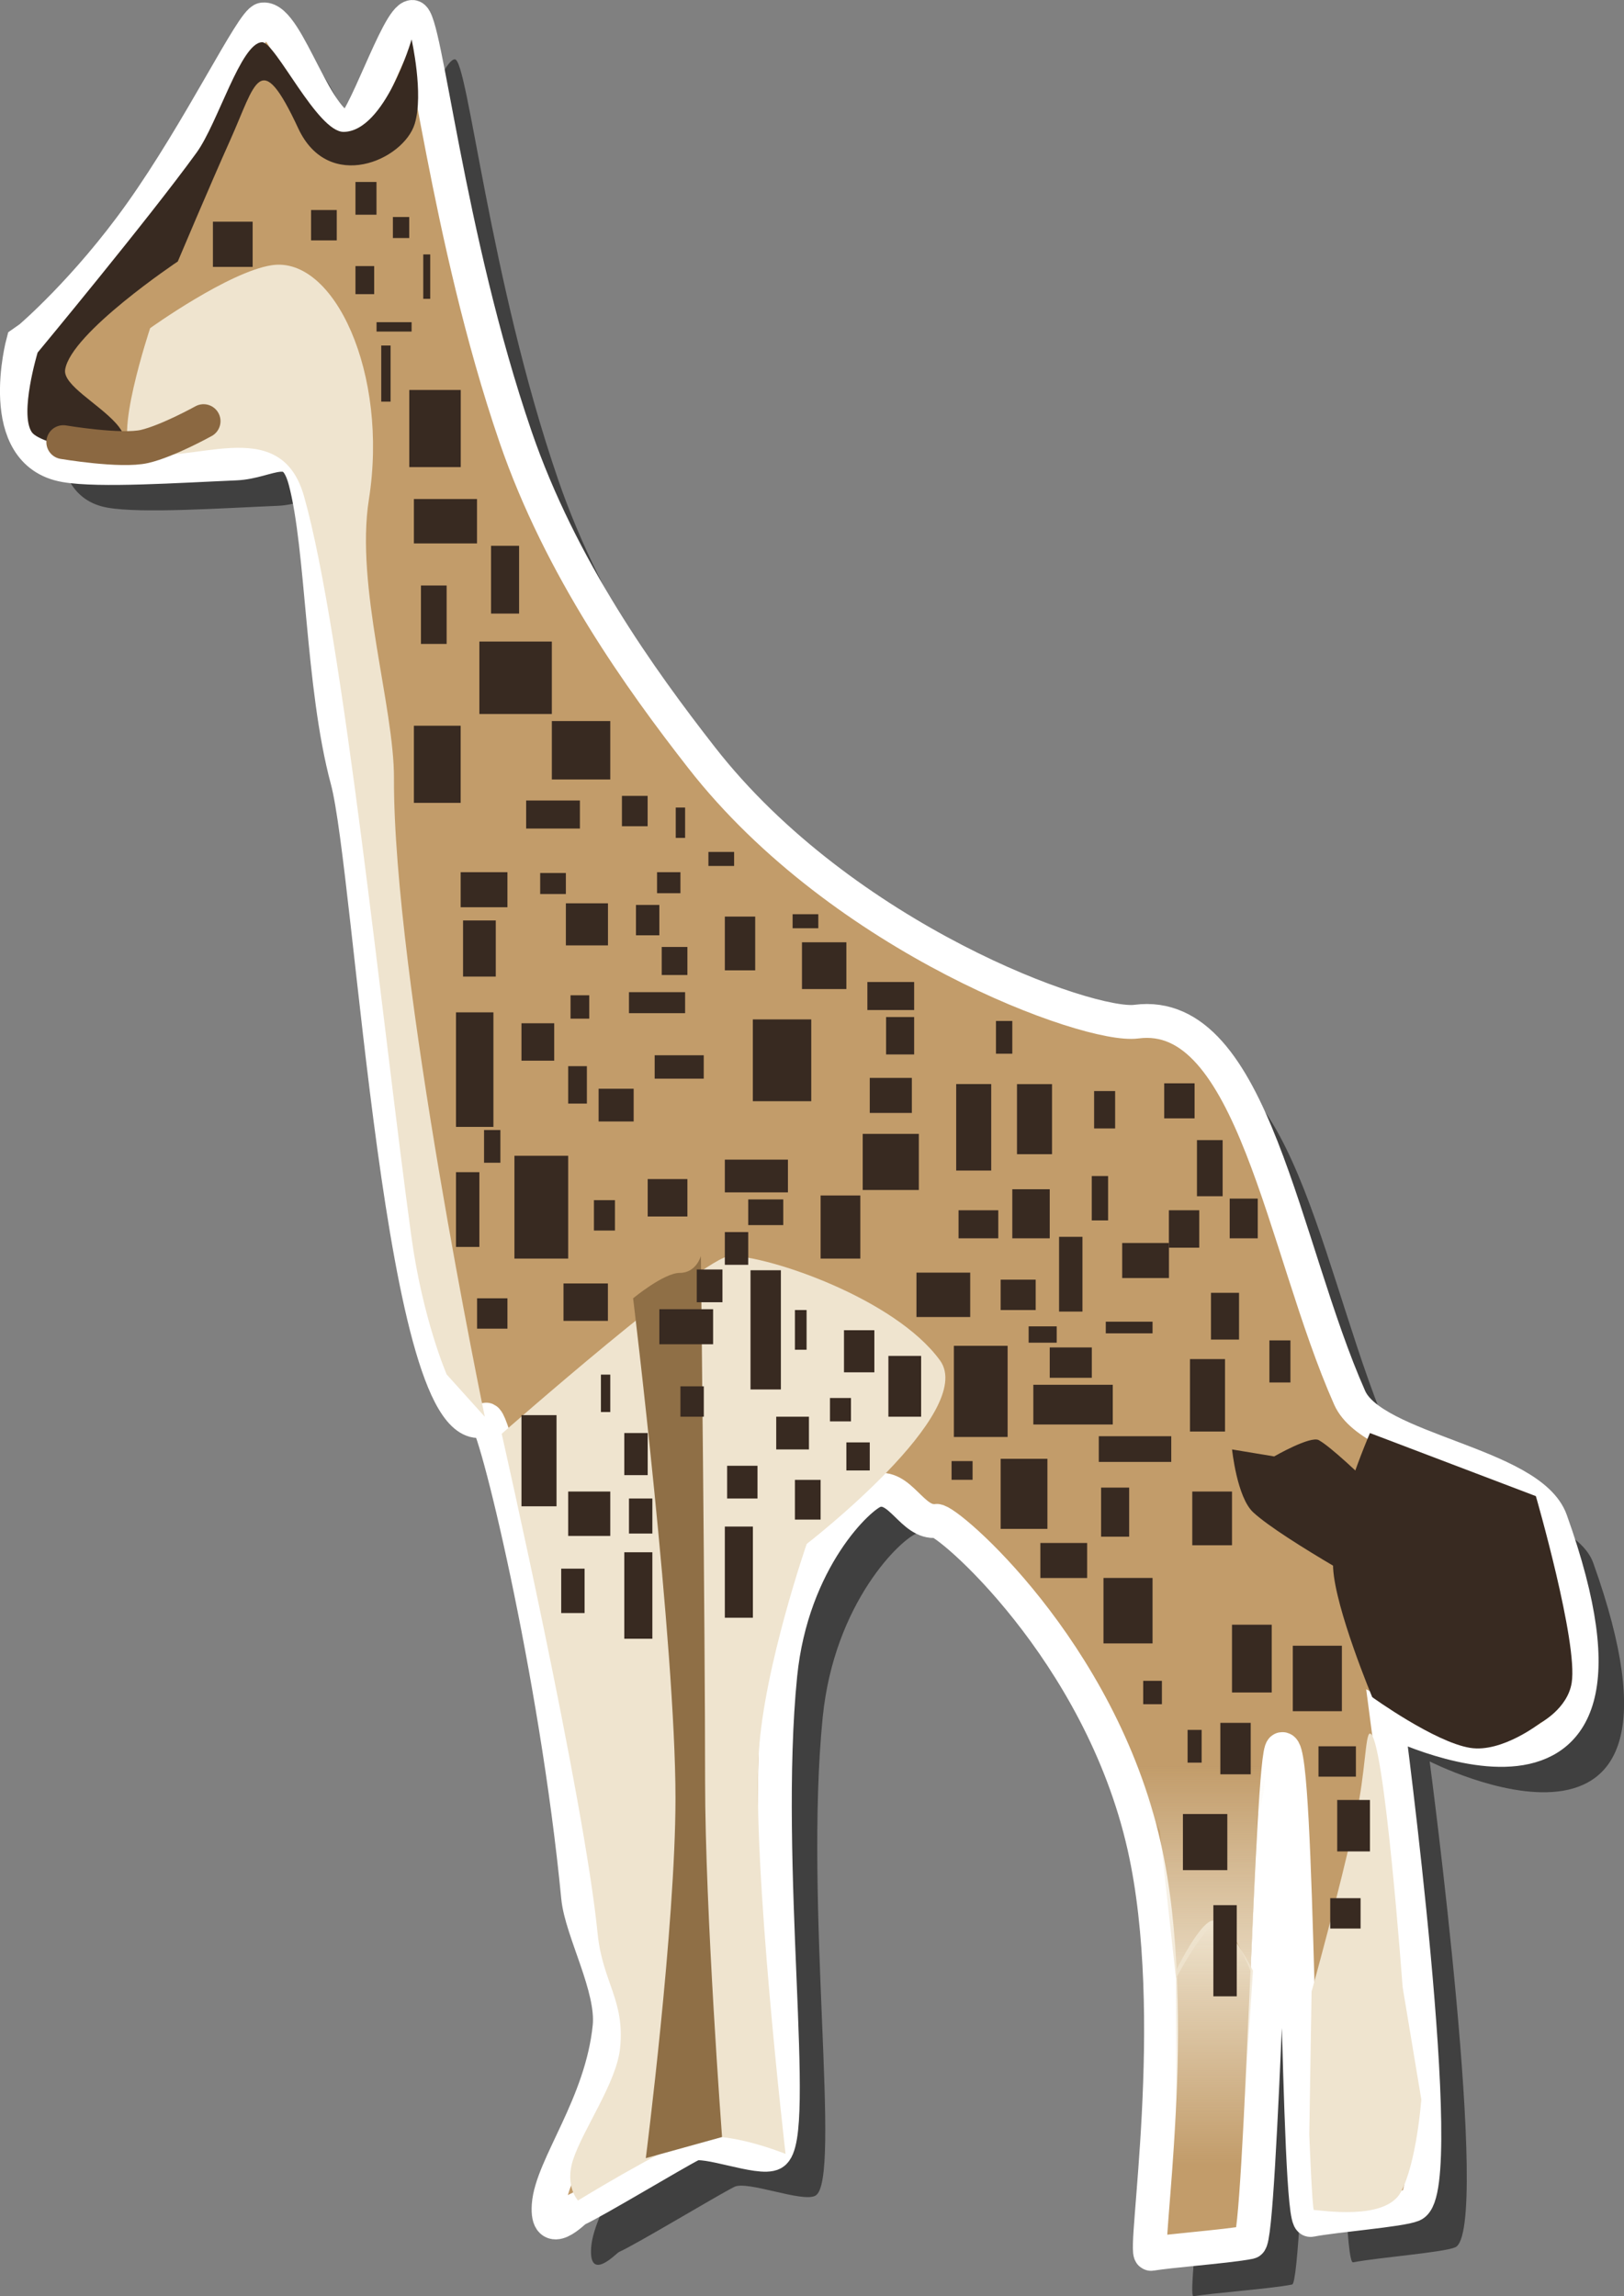 <svg version="1.1" xmlns="http://www.w3.org/2000/svg" xmlns:xlink="http://www.w3.org/1999/xlink" width="23.958" height="33.879" viewBox="0,0,23.958,33.879"><rect x="0" y="0" width="23.958" height="33.879" fill="#808080" stroke="none"/><defs><linearGradient x1="245.847" y1="191.273" x2="245.847" y2="194.873" gradientUnits="userSpaceOnUse" id="color-1"><stop offset="0" stop-color="#efe4cf"/><stop offset="1" stop-color="#efe4cf" stop-opacity="0"/></linearGradient><linearGradient x1="245.813" y1="192.59" x2="245.813" y2="188.99" gradientUnits="userSpaceOnUse" id="color-2"><stop offset="0" stop-color="#efe4cf"/><stop offset="1" stop-color="#efe4cf" stop-opacity="0"/></linearGradient></defs><g transform="translate(-227.896,-162.936)"><g data-paper-data="{&quot;isPaintingLayer&quot;:true}" fill-rule="nonzero" stroke-linejoin="miter" stroke-miterlimit="10" stroke-dasharray="" stroke-dashoffset="0" style="mix-blend-mode: normal"><path d="M228.861,168.612c0,0 0.929,-0.77 1.736,-1.903c0.881,-1.237 1.651,-2.846 1.808,-2.861c0.364,-0.035 0.789,1.628 1.264,1.611c0.199,-0.007 0.72,-1.64 0.936,-1.648c0.193,-0.007 0.507,3.232 1.522,6.193c0.665,1.94 1.846,3.583 2.744,4.734c2.092,2.682 5.718,3.989 6.415,3.897c1.724,-0.227 2.158,3.323 3.147,5.55c0.344,0.774 2.666,0.971 2.967,1.811c1.821,5.089 -2.413,2.929 -2.413,2.929c0,0 0.919,6.942 0.376,7.17c-0.184,0.077 -1.149,0.151 -1.506,0.221c-0.2,0.039 -0.174,-6.985 -0.419,-6.948c-0.152,0.023 -0.312,7.24 -0.479,7.275c-0.17,0.035 -0.512,0.069 -0.837,0.102c-0.242,0.024 -0.474,0.048 -0.619,0.071c-0.127,0.02 0.463,-3.508 -0.102,-6.016c-0.652,-2.892 -2.907,-4.82 -3.065,-4.799c-0.357,0.046 -0.534,-0.559 -0.904,-0.444c-0.234,0.073 -1.228,1.015 -1.399,2.716c-0.278,2.772 0.287,6.836 -0.107,7.059c-0.19,0.108 -1.007,-0.227 -1.198,-0.129c-0.277,0.141 -1.428,0.837 -1.703,0.962c-0.035,0.016 -0.444,0.455 -0.408,-0.067c0.04,-0.573 0.782,-1.481 0.898,-2.633c0.058,-0.58 -0.415,-1.409 -0.464,-1.91c-0.32,-3.32 -1.238,-7.099 -1.362,-7.048c-1.245,0.508 -1.679,-8.083 -2.044,-9.439c-0.375,-1.395 -0.356,-3.424 -0.621,-4.417c-0.174,-0.651 -0.528,-0.273 -1.025,-0.252c-0.855,0.036 -2.01,0.115 -2.514,0.028c-1.062,-0.184 -0.624,-1.811 -0.624,-1.811z" fill-opacity="0.5" fill="#000000" stroke="none" stroke-width="0" stroke-linecap="butt"/><path d="M228.339,167.918c0,0 0.826,-0.701 1.632,-1.834c0.881,-1.237 1.651,-2.846 1.808,-2.861c0.364,-0.035 0.789,1.628 1.264,1.611c0.199,-0.007 0.72,-1.64 0.936,-1.648c0.193,-0.007 0.507,3.232 1.522,6.193c0.665,1.94 1.846,3.583 2.744,4.734c2.092,2.682 5.718,3.989 6.415,3.897c1.724,-0.227 2.158,3.323 3.147,5.55c0.344,0.774 2.666,0.971 2.967,1.811c1.821,5.089 -2.413,2.929 -2.413,2.929c0,0 0.919,6.942 0.376,7.17c-0.184,0.077 -1.149,0.151 -1.506,0.221c-0.2,0.039 -0.174,-6.985 -0.419,-6.948c-0.152,0.023 -0.312,7.24 -0.479,7.275c-0.17,0.035 -0.512,0.069 -0.837,0.102c-0.242,0.024 -0.474,0.048 -0.619,0.071c-0.127,0.02 0.463,-3.508 -0.102,-6.016c-0.652,-2.892 -2.907,-4.82 -3.065,-4.799c-0.357,0.046 -0.534,-0.559 -0.904,-0.444c-0.234,0.073 -1.228,1.015 -1.399,2.716c-0.278,2.772 0.287,6.836 -0.107,7.059c-0.19,0.108 -1.007,-0.227 -1.198,-0.129c-0.277,0.141 -1.428,0.837 -1.703,0.962c-0.035,0.016 -0.444,0.455 -0.408,-0.067c0.04,-0.573 0.782,-1.481 0.898,-2.633c0.058,-0.58 -0.415,-1.409 -0.464,-1.91c-0.32,-3.32 -1.238,-7.099 -1.362,-7.048c-1.245,0.508 -1.679,-8.083 -2.044,-9.439c-0.375,-1.395 -0.356,-3.424 -0.621,-4.417c-0.174,-0.651 -0.528,-0.273 -1.025,-0.252c-0.855,0.036 -2.01,0.115 -2.514,0.028c-1.062,-0.184 -0.624,-1.811 -0.624,-1.811z" fill="#c29c6a" stroke="#ffffff" stroke-width="0.5" stroke-linecap="butt"/><path d="M234.486,183.216c0,0 -0.355,-0.815 -0.523,-2.047c-0.425,-3.108 -1.004,-8.87 -1.582,-10.911c-0.359,-1.267 -1.71,-0.413 -2.5,-0.651c-0.345,-0.104 0.23,-1.829 0.23,-1.829c0,0 1.16,-0.833 1.795,-0.929c0.922,-0.138 1.725,1.603 1.432,3.456c-0.203,1.284 0.374,3.059 0.37,4.118c-0.011,2.914 1.34,9.417 1.34,9.417z" fill="#efe4cf" stroke="none" stroke-width="0" stroke-linecap="butt"/><path d="M236.423,195.404c0,0 -0.201,-0.215 -0.071,-0.607c0.152,-0.457 0.64,-1.133 0.692,-1.644c0.072,-0.708 -0.26,-0.971 -0.332,-1.691c-0.201,-2.024 -1.415,-7.371 -1.415,-7.371c0,0 2.982,-2.625 3.375,-2.625c0.567,0 2.427,0.629 3.091,1.542c0.554,0.761 -1.966,2.708 -1.966,2.708c0,0 -0.628,1.812 -0.706,3.069c-0.103,1.654 0.394,5.931 0.394,5.931c0,0 -0.931,-0.379 -1.386,-0.217c-0.482,0.171 -1.677,0.905 -1.677,0.905z" fill="#efe4cf" stroke="none" stroke-width="0" stroke-linecap="butt"/><path d="M237.423,194.779c0,0 0.438,-3.432 0.438,-5.312c0,-2.243 -0.625,-7.375 -0.625,-7.375c0,0 0.453,-0.375 0.688,-0.375c0.245,0 0.312,-0.25 0.312,-0.25c0,0 0.062,5.528 0.062,7.75c0,1.922 0.25,5.25 0.25,5.25z" fill="#8f6f46" stroke="none" stroke-width="0" stroke-linecap="butt"/><path d="M245.245,194.052v-2.04c0,0 0.359,-0.739 0.55,-0.739c0.209,0 0.585,0.739 0.585,0.739l-0.138,2.144c0,0 0.033,1.047 -0.2,1.473c-0.233,0.424 -0.731,0.226 -0.833,0.226c-0.198,0 0.036,-1.802 0.036,-1.802z" fill="url(#color-1)" stroke="none" stroke-width="0" stroke-linecap="butt"/><path d="M245.175,188.008c0.102,0 1.049,0.251 1.281,0.674c0.233,0.426 -0.007,1.024 -0.007,1.024l-0.103,2.316c0,0 -0.273,-0.71 -0.482,-0.71c-0.191,0 -0.619,0.813 -0.619,0.813l-0.241,-2.178c0,0 -0.369,-0.788 -0.388,-1.317c-0.011,-0.309 0.486,-0.623 0.559,-0.623z" data-paper-data="{&quot;index&quot;:null}" fill="url(#color-2)" stroke="none" stroke-width="0" stroke-linecap="butt"/><path d="M247.211,194.431l0.034,-2.109c0,0 0.408,-1.469 0.655,-2.59c0.141,-0.643 0.137,-1.218 0.206,-1.218c0.209,0 0.482,3.739 0.482,3.739l0.276,1.661c0,0 -0.07,0.944 -0.304,1.369c-0.233,0.424 -1.18,0.261 -1.281,0.261c-0.024,0 -0.068,-1.113 -0.068,-1.113z" fill="#efe4cf" stroke="none" stroke-width="0" stroke-linecap="butt"/><path d="M248.14,187.977c0,0 -0.544,-1.301 -0.577,-1.903c-0.036,-0.657 0.543,-1.994 0.543,-1.994l2.448,0.931c0,0 0.624,2.157 0.528,2.755c-0.061,0.381 -0.46,0.59 -0.46,0.59c0,0 -0.566,0.445 -1.038,0.369c-0.523,-0.084 -1.444,-0.748 -1.444,-0.748z" fill="#382a21" stroke="none" stroke-width="0" stroke-linecap="butt"/><path d="M248.485,186.563c0,0 -1.665,-0.908 -2.102,-1.314c-0.239,-0.222 -0.311,-0.927 -0.311,-0.927l0.621,0.103c0,0 0.537,-0.309 0.659,-0.24c0.353,0.2 1.651,1.551 1.651,1.551z" fill="#382a21" stroke="none" stroke-width="0" stroke-linecap="butt"/><path d="M238.589,180.529v-0.483h0.931v0.483z" fill="#382a21" stroke="none" stroke-width="0" stroke-linecap="butt"/><path d="M238.934,181.012v-0.379h0.517v0.379z" fill="#382a21" stroke="none" stroke-width="0" stroke-linecap="butt"/><path d="M237.106,187.115v-1.276h0.414v1.276z" fill="#382a21" stroke="none" stroke-width="0" stroke-linecap="butt"/><path d="M238.589,186.805v-1.345h0.414v1.345z" fill="#382a21" stroke="none" stroke-width="0" stroke-linecap="butt"/><path d="M238.623,185.046v-0.483h0.448v0.483z" fill="#382a21" stroke="none" stroke-width="0" stroke-linecap="butt"/><path d="M231.037,166.874v-0.667h0.586v0.667z" fill="#382a21" stroke="none" stroke-width="0" stroke-linecap="butt"/><path d="M229.796,169.724c0,0 -1.294,-0.204 -1.432,-0.413c-0.183,-0.277 0.087,-1.173 0.087,-1.173c0,0 1.638,-1.974 2.345,-2.95c0.316,-0.436 0.652,-1.618 0.965,-1.629c0.197,-0.007 0.818,1.33 1.207,1.323c0.608,-0.011 1,-1.364 1,-1.364c0,0 0.182,0.804 0.046,1.246c-0.165,0.536 -1.271,1.026 -1.718,0.066c-0.566,-1.216 -0.627,-0.667 -1.001,0.167c-0.306,0.682 -0.776,1.797 -0.776,1.797c0,0 -1.581,1.056 -1.662,1.597c-0.034,0.226 0.491,0.5 0.755,0.796c0.219,0.245 0.183,0.538 0.183,0.538z" fill="#382a21" stroke="none" stroke-width="0" stroke-linecap="butt"/><path d="M230.899,169.15c0,0 -0.529,0.294 -0.869,0.373c-0.349,0.081 -1.2,-0.063 -1.2,-0.063" fill="none" stroke="#8b6841" stroke-width="0.5" stroke-linecap="round"/><path d="M237.451,180.885v-0.552h0.586v0.552z" fill="#382a21" stroke="none" stroke-width="0" stroke-linecap="butt"/><path d="M235.485,181.506v-1.517h0.793v1.517z" fill="#382a21" stroke="none" stroke-width="0" stroke-linecap="butt"/><path d="M236.658,181.092v-0.448h0.31v0.448z" fill="#382a21" stroke="none" stroke-width="0" stroke-linecap="butt"/><path d="M235.037,180.092v-0.483h0.241v0.483z" fill="#382a21" stroke="none" stroke-width="0" stroke-linecap="butt"/><path d="M234.623,181.334v-1.103h0.345v1.103z" fill="#382a21" stroke="none" stroke-width="0" stroke-linecap="butt"/><path d="M234.934,182.54v-0.448h0.448v0.448z" fill="#382a21" stroke="none" stroke-width="0" stroke-linecap="butt"/><path d="M243.14,183.954v-0.586h1.172v0.586z" fill="#382a21" stroke="none" stroke-width="0" stroke-linecap="butt"/><path d="M245.071,179.437v-0.517h0.448v0.517z" fill="#382a21" stroke="none" stroke-width="0" stroke-linecap="butt"/><path d="M245.451,184.058v-1.069h0.517v1.069z" fill="#382a21" stroke="none" stroke-width="0" stroke-linecap="butt"/><path d="M246.623,183.334v-0.621h0.31v0.621z" fill="#382a21" stroke="none" stroke-width="0" stroke-linecap="butt"/><path d="M237.554,178.851v-0.345h0.724v0.345z" fill="#382a21" stroke="none" stroke-width="0" stroke-linecap="butt"/><path d="M237.175,177.885v-0.31h0.828v0.31z" fill="#382a21" stroke="none" stroke-width="0" stroke-linecap="butt"/><path d="M236.244,176.885v-0.621h0.621v0.621z" fill="#382a21" stroke="none" stroke-width="0" stroke-linecap="butt"/><path d="M235.658,175.161v-0.414h0.793v0.414z" fill="#382a21" stroke="none" stroke-width="0" stroke-linecap="butt"/><path d="M236.037,174.437v-0.862h0.862v0.862z" fill="#382a21" stroke="none" stroke-width="0" stroke-linecap="butt"/><path d="M234.968,173.471v-1.069h1.069v1.069z" fill="#382a21" stroke="none" stroke-width="0" stroke-linecap="butt"/><path d="M234.002,174.782v-1.138h0.69v1.138z" fill="#382a21" stroke="none" stroke-width="0" stroke-linecap="butt"/><path d="M234.106,172.437v-0.862h0.379v0.862z" fill="#382a21" stroke="none" stroke-width="0" stroke-linecap="butt"/><path d="M235.14,171.989v-1h0.414v1z" fill="#382a21" stroke="none" stroke-width="0" stroke-linecap="butt"/><path d="M234.002,170.954v-0.655h0.931v0.655z" fill="#382a21" stroke="none" stroke-width="0" stroke-linecap="butt"/><path d="M233.934,169.828v-1.138h0.759v1.138z" fill="#382a21" stroke="none" stroke-width="0" stroke-linecap="butt"/><path d="M233.14,166.104v-0.483h0.31v0.483z" fill="#382a21" stroke="none" stroke-width="0" stroke-linecap="butt"/><path d="M233.692,166.448v-0.31h0.241v0.31z" fill="#382a21" stroke="none" stroke-width="0" stroke-linecap="butt"/><path d="M234.14,167.345v-0.655h0.103v0.655z" fill="#382a21" stroke="none" stroke-width="0" stroke-linecap="butt"/><path d="M233.451,167.828v-0.138h0.517v0.138z" fill="#382a21" stroke="none" stroke-width="0" stroke-linecap="butt"/><path d="M233.52,168.862v-0.828h0.138v0.828z" fill="#382a21" stroke="none" stroke-width="0" stroke-linecap="butt"/><path d="M234.727,177.345v-0.828h0.483v0.828z" fill="#382a21" stroke="none" stroke-width="0" stroke-linecap="butt"/><path d="M232.485,166.483v-0.448h0.379v0.448z" fill="#382a21" stroke="none" stroke-width="0" stroke-linecap="butt"/><path d="M235.589,178.586v-0.552h0.483v0.552z" fill="#382a21" stroke="none" stroke-width="0" stroke-linecap="butt"/><path d="M236.313,177.966v-0.345h0.276v0.345z" fill="#382a21" stroke="none" stroke-width="0" stroke-linecap="butt"/><path d="M236.727,179.483v-0.483h0.517v0.483z" fill="#382a21" stroke="none" stroke-width="0" stroke-linecap="butt"/><path d="M242.002,180.207v-1.276h0.517v1.276z" fill="#382a21" stroke="none" stroke-width="0" stroke-linecap="butt"/><path d="M242.589,178.483v-0.483h0.241v0.483z" fill="#382a21" stroke="none" stroke-width="0" stroke-linecap="butt"/><path d="M242.899,179.966v-1.034h0.517v1.034z" fill="#382a21" stroke="none" stroke-width="0" stroke-linecap="butt"/><path d="M244.037,179.586v-0.552h0.31v0.552z" fill="#382a21" stroke="none" stroke-width="0" stroke-linecap="butt"/><path d="M246.037,181.207v-0.586h0.414v0.586z" fill="#382a21" stroke="none" stroke-width="0" stroke-linecap="butt"/><path d="M245.554,180.586v-0.828h0.379v0.828z" fill="#382a21" stroke="none" stroke-width="0" stroke-linecap="butt"/><path d="M245.14,181.345v-0.552h0.448v0.552z" fill="#382a21" stroke="none" stroke-width="0" stroke-linecap="butt"/><path d="M244.451,181.793v-0.517h0.69v0.517z" fill="#382a21" stroke="none" stroke-width="0" stroke-linecap="butt"/><path d="M242.037,181.207v-0.414h0.586v0.414z" fill="#382a21" stroke="none" stroke-width="0" stroke-linecap="butt"/><path d="M242.83,181.207v-0.724h0.552v0.724z" fill="#382a21" stroke="none" stroke-width="0" stroke-linecap="butt"/><path d="M241.968,184.138v-1.345h0.793v1.345z" fill="#382a21" stroke="none" stroke-width="0" stroke-linecap="butt"/><path d="M244.14,185.609v-0.724h0.414v0.724z" fill="#382a21" stroke="none" stroke-width="0" stroke-linecap="butt"/><path d="M244.106,184.506v-0.379h1.069v0.379z" fill="#382a21" stroke="none" stroke-width="0" stroke-linecap="butt"/><path d="M244.209,182.609v-0.172h0.69v0.172z" fill="#382a21" stroke="none" stroke-width="0" stroke-linecap="butt"/><path d="M243.382,183.265v-0.448h0.621v0.448z" fill="#382a21" stroke="none" stroke-width="0" stroke-linecap="butt"/><path d="M243.071,182.747v-0.241h0.414v0.241z" fill="#382a21" stroke="none" stroke-width="0" stroke-linecap="butt"/><path d="M242.658,182.265v-0.448h0.517v0.448z" fill="#382a21" stroke="none" stroke-width="0" stroke-linecap="butt"/><path d="M241.416,182.368v-0.655h0.793v0.655z" fill="#382a21" stroke="none" stroke-width="0" stroke-linecap="butt"/><path d="M240.002,181.506v-0.931h0.586v0.931z" fill="#382a21" stroke="none" stroke-width="0" stroke-linecap="butt"/><path d="M238.968,183.437v-1.759h0.448v1.759z" fill="#382a21" stroke="none" stroke-width="0" stroke-linecap="butt"/><path d="M239.623,182.851v-0.586h0.172v0.586z" fill="#382a21" stroke="none" stroke-width="0" stroke-linecap="butt"/><path d="M235.589,185.161v-1.345h0.517v1.345z" fill="#382a21" stroke="none" stroke-width="0" stroke-linecap="butt"/><path d="M239.623,185.357v-0.586h0.379v0.586z" fill="#382a21" stroke="none" stroke-width="0" stroke-linecap="butt"/><path d="M240.382,184.632v-0.414h0.345v0.414z" fill="#382a21" stroke="none" stroke-width="0" stroke-linecap="butt"/><path d="M240.14,183.908v-0.345h0.31v0.345z" fill="#382a21" stroke="none" stroke-width="0" stroke-linecap="butt"/><path d="M240.347,183.184v-0.621h0.448v0.621z" fill="#382a21" stroke="none" stroke-width="0" stroke-linecap="butt"/><path d="M241.002,183.839v-0.897h0.483v0.897z" fill="#382a21" stroke="none" stroke-width="0" stroke-linecap="butt"/><path d="M240.623,180.494v-0.828h0.828v0.828z" fill="#382a21" stroke="none" stroke-width="0" stroke-linecap="butt"/><path d="M240.727,179.357v-0.517h0.621v0.517z" fill="#382a21" stroke="none" stroke-width="0" stroke-linecap="butt"/><path d="M240.968,178.494v-0.552h0.414v0.552z" fill="#382a21" stroke="none" stroke-width="0" stroke-linecap="butt"/><path d="M240.692,177.839v-0.414h0.69v0.414z" fill="#382a21" stroke="none" stroke-width="0" stroke-linecap="butt"/><path d="M239.002,179.184v-1.207h0.862v1.207z" fill="#382a21" stroke="none" stroke-width="0" stroke-linecap="butt"/><path d="M239.727,177.529v-0.69h0.655v0.69z" fill="#382a21" stroke="none" stroke-width="0" stroke-linecap="butt"/><path d="M239.589,176.632v-0.207h0.379v0.207z" fill="#382a21" stroke="none" stroke-width="0" stroke-linecap="butt"/><path d="M238.589,177.253v-0.793h0.448v0.793z" fill="#382a21" stroke="none" stroke-width="0" stroke-linecap="butt"/><path d="M237.658,177.322v-0.414h0.379v0.414z" fill="#382a21" stroke="none" stroke-width="0" stroke-linecap="butt"/><path d="M237.278,176.736v-0.448h0.345v0.448z" fill="#382a21" stroke="none" stroke-width="0" stroke-linecap="butt"/><path d="M237.589,176.115v-0.31h0.345v0.31z" fill="#382a21" stroke="none" stroke-width="0" stroke-linecap="butt"/><path d="M234.692,176.322v-0.517h0.69v0.517z" fill="#382a21" stroke="none" stroke-width="0" stroke-linecap="butt"/><path d="M234.623,179.563v-1.69h0.552v1.69z" fill="#382a21" stroke="none" stroke-width="0" stroke-linecap="butt"/><path d="M236.209,182.425v-0.552h0.655v0.552z" fill="#382a21" stroke="none" stroke-width="0" stroke-linecap="butt"/><path d="M244.175,187.184v-0.966h0.724v0.966z" fill="#382a21" stroke="none" stroke-width="0" stroke-linecap="butt"/><path d="M242.658,185.494v-1.034h0.69v1.034z" fill="#382a21" stroke="none" stroke-width="0" stroke-linecap="butt"/><path d="M246.071,187.908v-1h0.586v1z" fill="#382a21" stroke="none" stroke-width="0" stroke-linecap="butt"/><path d="M245.796,192.391v-1.345h0.345v1.345z" fill="#382a21" stroke="none" stroke-width="0" stroke-linecap="butt"/><path d="M245.347,190.529v-0.828h0.655v0.828z" fill="#382a21" stroke="none" stroke-width="0" stroke-linecap="butt"/><path d="M245.416,188.943v-0.483h0.207v0.483z" fill="#382a21" stroke="none" stroke-width="0" stroke-linecap="butt"/><path d="M244.761,188.081v-0.345h0.276v0.345z" fill="#382a21" stroke="none" stroke-width="0" stroke-linecap="butt"/><path d="M245.899,189.115v-0.759h0.448v0.759z" fill="#382a21" stroke="none" stroke-width="0" stroke-linecap="butt"/><path d="M247.623,190.253v-0.759h0.483v0.759z" fill="#382a21" stroke="none" stroke-width="0" stroke-linecap="butt"/><path d="M247.347,189.15v-0.448h0.552v0.448z" fill="#382a21" stroke="none" stroke-width="0" stroke-linecap="butt"/><path d="M246.968,188.184v-0.966h0.724v0.966z" fill="#382a21" stroke="none" stroke-width="0" stroke-linecap="butt"/><path d="M247.52,191.391v-0.448h0.448v0.448z" fill="#382a21" stroke="none" stroke-width="0" stroke-linecap="butt"/><path d="M245.485,185.736v-0.793h0.586v0.793z" fill="#382a21" stroke="none" stroke-width="0" stroke-linecap="butt"/><path d="M245.761,182.701v-0.69h0.414v0.69z" fill="#382a21" stroke="none" stroke-width="0" stroke-linecap="butt"/><path d="M237.071,175.127v-0.448h0.379v0.448z" fill="#382a21" stroke="none" stroke-width="0" stroke-linecap="butt"/><path d="M238.347,175.713v-0.207h0.379v0.207z" fill="#382a21" stroke="none" stroke-width="0" stroke-linecap="butt"/><path d="M237.865,175.299v-0.448h0.138v0.448z" fill="#382a21" stroke="none" stroke-width="0" stroke-linecap="butt"/><path d="M235.865,176.127v-0.31h0.379v0.31z" fill="#382a21" stroke="none" stroke-width="0" stroke-linecap="butt"/><path d="M233.14,167.276v-0.414h0.276v0.414z" fill="#382a21" stroke="none" stroke-width="0" stroke-linecap="butt"/><path d="M237.934,183.839v-0.448h0.345v0.448z" fill="#382a21" stroke="none" stroke-width="0" stroke-linecap="butt"/><path d="M237.623,182.77v-0.517h0.793v0.517z" fill="#382a21" stroke="none" stroke-width="0" stroke-linecap="butt"/><path d="M238.175,182.15v-0.483h0.379v0.483z" fill="#382a21" stroke="none" stroke-width="0" stroke-linecap="butt"/><path d="M238.589,181.598v-0.483h0.345v0.483z" fill="#382a21" stroke="none" stroke-width="0" stroke-linecap="butt"/><path d="M236.278,179.219v-0.552h0.276v0.552z" fill="#382a21" stroke="none" stroke-width="0" stroke-linecap="butt"/><path d="M244.002,180.943v-0.655h0.241v0.655z" fill="#382a21" stroke="none" stroke-width="0" stroke-linecap="butt"/><path d="M243.52,182.288v-1.103h0.345v1.103z" fill="#382a21" stroke="none" stroke-width="0" stroke-linecap="butt"/><path d="M243.244,186.219v-0.517h0.69v0.517z" fill="#382a21" stroke="none" stroke-width="0" stroke-linecap="butt"/><path d="M241.934,184.77v-0.276h0.31v0.276z" fill="#382a21" stroke="none" stroke-width="0" stroke-linecap="butt"/><path d="M236.175,186.736v-0.655h0.345v0.655z" fill="#382a21" stroke="none" stroke-width="0" stroke-linecap="butt"/><path d="M236.761,183.77v-0.552h0.138v0.552z" fill="#382a21" stroke="none" stroke-width="0" stroke-linecap="butt"/><path d="M239.347,184.322v-0.483h0.483v0.483z" fill="#382a21" stroke="none" stroke-width="0" stroke-linecap="butt"/><path d="M236.278,185.598v-0.655h0.621v0.655z" fill="#382a21" stroke="none" stroke-width="0" stroke-linecap="butt"/><path d="M237.175,185.563v-0.517h0.345v0.517z" fill="#382a21" stroke="none" stroke-width="0" stroke-linecap="butt"/><path d="M237.106,184.701v-0.621h0.345v0.621z" fill="#382a21" stroke="none" stroke-width="0" stroke-linecap="butt"/></g></g></svg>